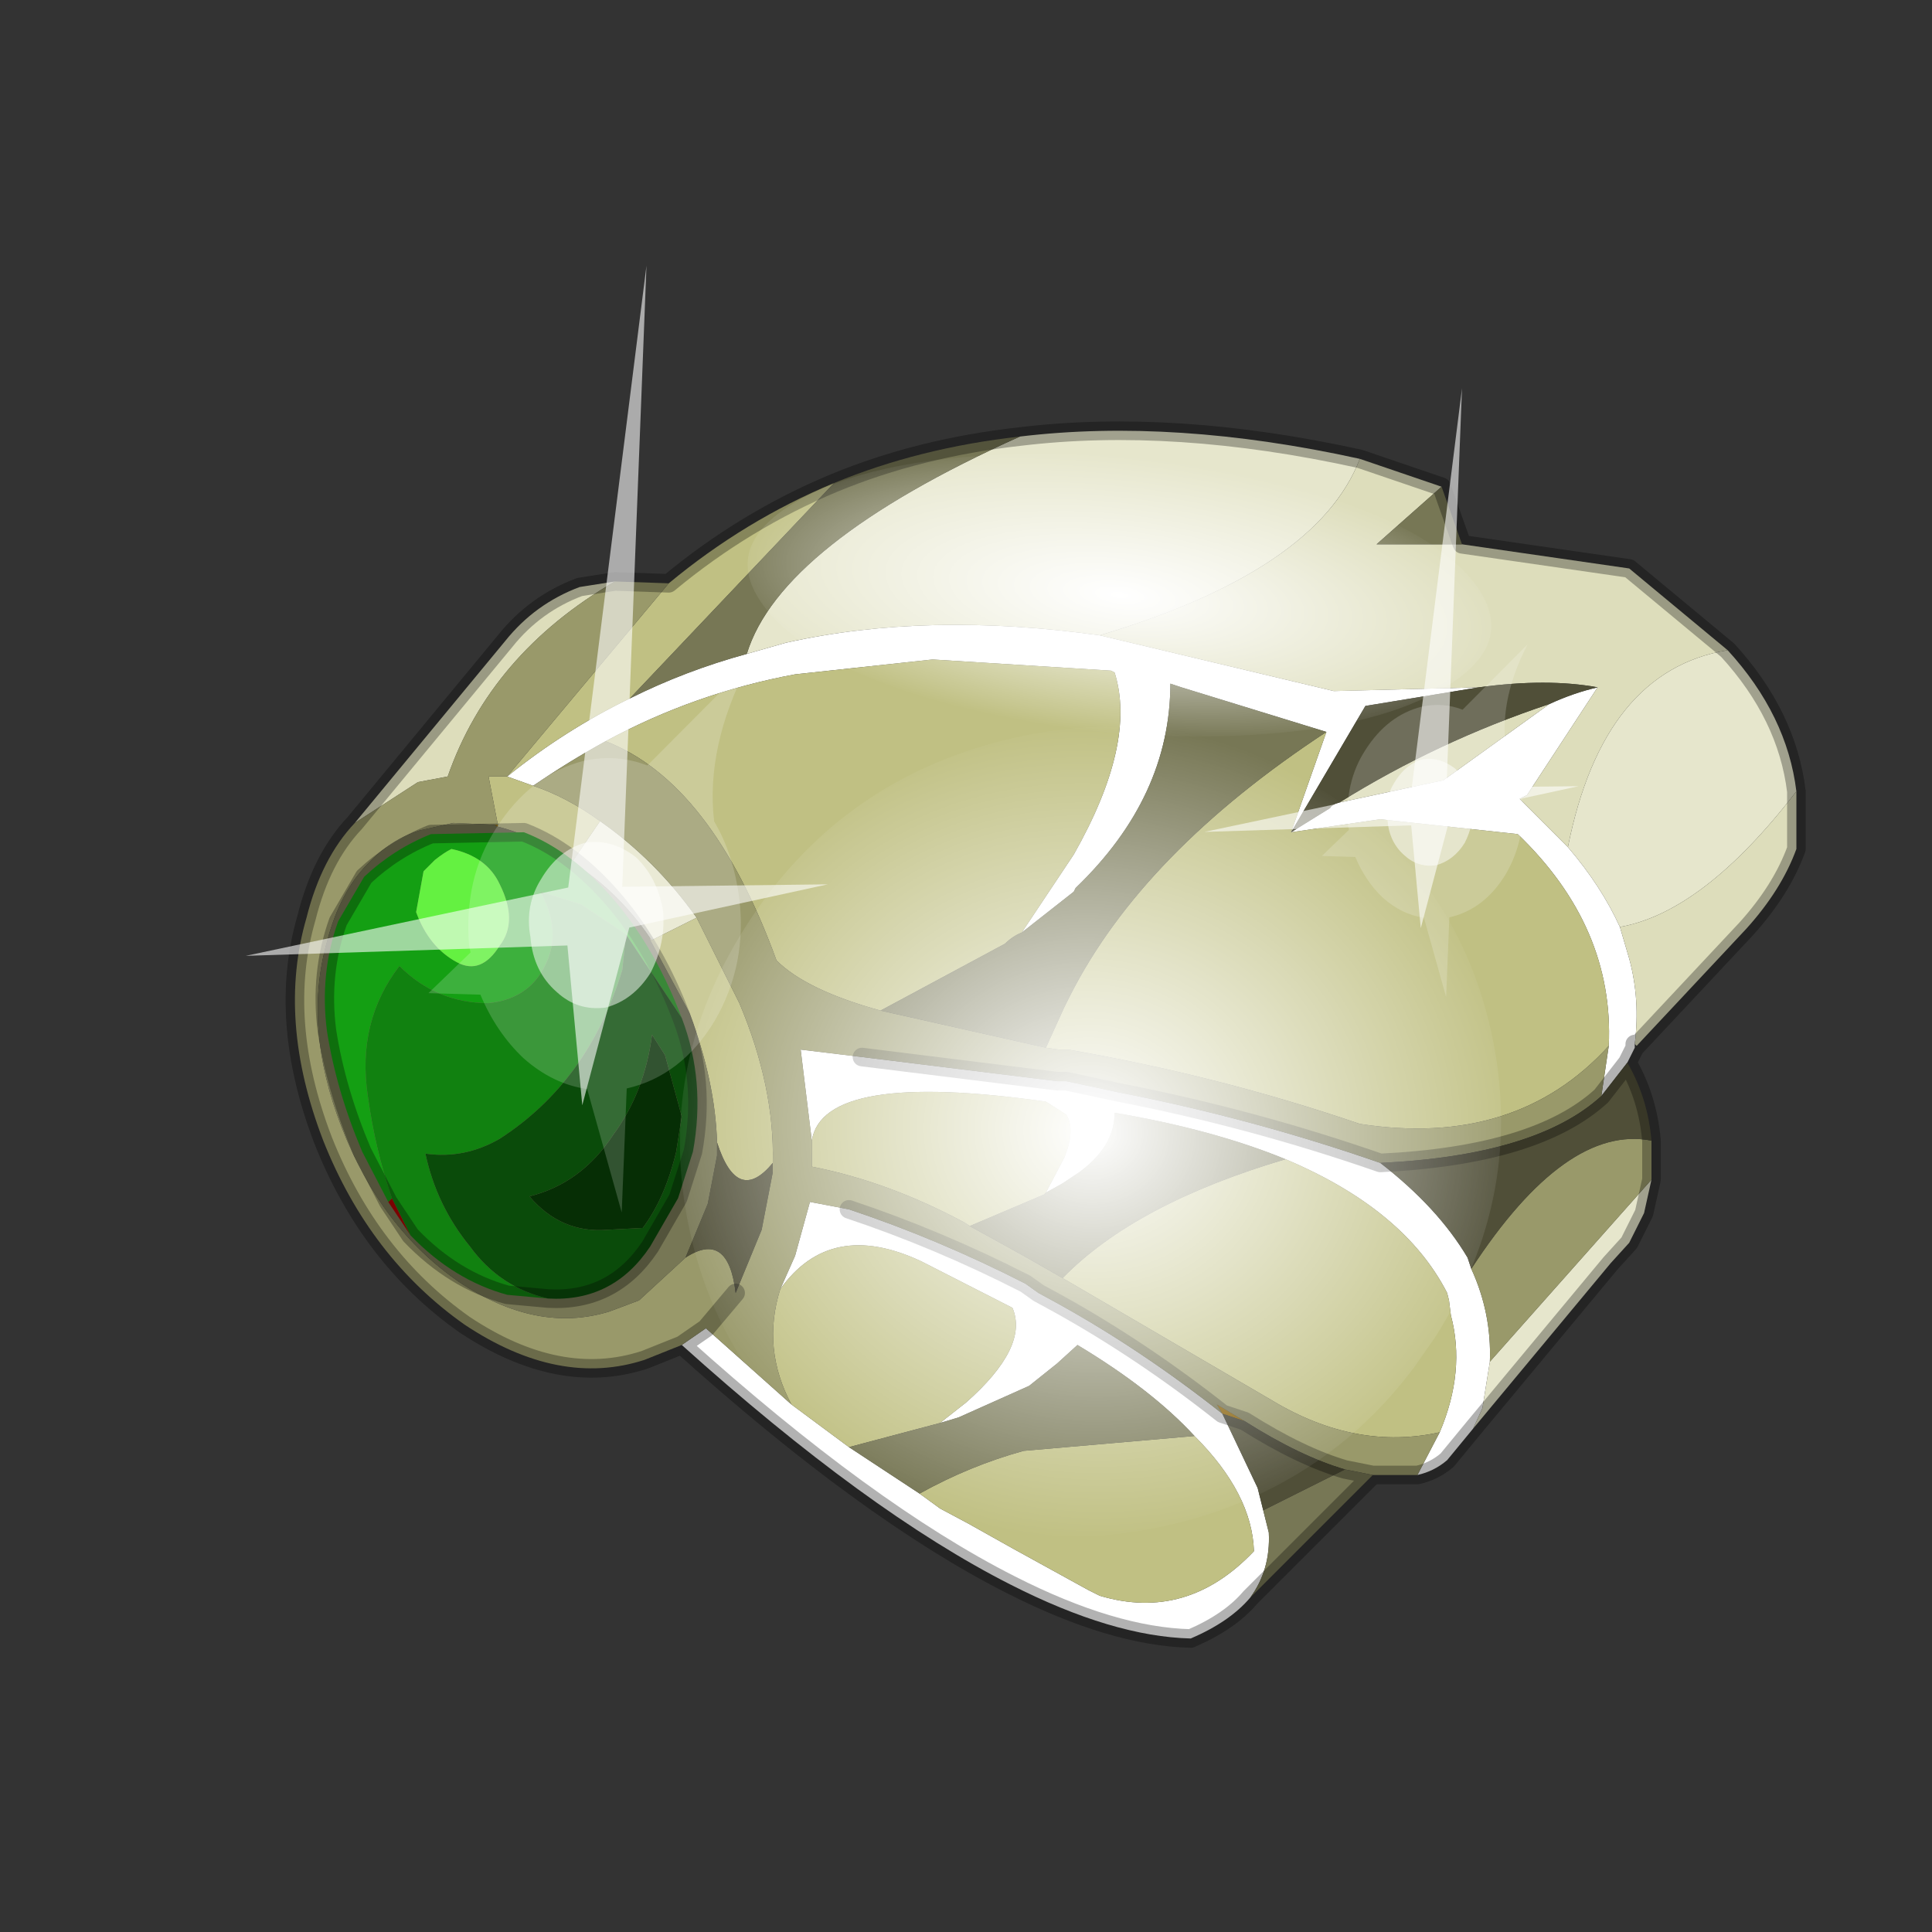 <?xml version="1.0" encoding="UTF-8" standalone="no"?>
<svg xmlns:xlink="http://www.w3.org/1999/xlink" height="520.0px" width="520.0px" xmlns="http://www.w3.org/2000/svg">
  <rect width="100%" height="100%" fill="#333333" stroke="none"/>
  <g transform="matrix(10.0, 0.0, 0.0, 10.0, 0.0, 0.0)">
    <use height="52.0" transform="matrix(1.0, 0.0, 0.0, 1.0, 0.0, 0.0)" width="52.0" xlink:href="#shape0"/>
    <use height="20.95" transform="matrix(-0.557, 0.596, 0.476, 0.673, 17.4, 7.15)" width="24.45" xlink:href="#sprite0"/>
    <use height="136.85" transform="matrix(-0.016, 0.147, -0.16, -0.018, 41.483, 20.791)" width="148.25" xlink:href="#sprite1"/>
    <use height="136.85" transform="matrix(-0.005, 0.05, -0.146, -0.016, 40.49, 13.405)" width="148.25" xlink:href="#sprite1"/>
    <use height="20.95" transform="matrix(-0.358, 0.383, 0.306, 0.433, 39.35, 10.45)" width="24.45" xlink:href="#sprite0"/>
  </g>
  <defs>
    <g id="shape0" transform="matrix(1.0, 0.0, 0.0, 1.0, 0.0, 0.0)">
      <path d="M52.0 0.0 L52.0 52.0 0.0 52.0 0.0 0.0 52.0 0.0" fill="#795fa9" fill-opacity="0.0" fill-rule="evenodd" stroke="none"/>
      <path d="M17.55 25.3 L17.5 25.3 17.5 25.25 17.55 25.3" fill="#feeba3" fill-rule="evenodd" stroke="none"/>
      <path d="M32.9 38.05 L32.75 37.8 33.5 38.25 32.9 38.05 M13.3 22.2 L13.4 22.2 13.4 22.25 13.3 22.2" fill="#ba8201" fill-rule="evenodd" stroke="none"/>
      <path d="M44.0 28.2 L43.8 28.6 43.1 29.5 43.3 28.15 Q43.45 24.95 40.85 22.45 L37.15 22.05 34.75 22.4 35.7 19.7 31.8 18.5 31.5 18.4 Q31.5 21.45 28.95 23.9 L28.9 24.0 27.5 25.1 28.9 23.0 Q30.6 20.0 30.0 18.1 L29.9 18.05 25.1 17.75 21.4 18.15 Q18.7 18.65 16.3 19.95 15.3 20.5 14.35 21.15 L13.65 20.9 Q15.2 19.65 16.95 18.8 18.45 18.05 20.1 17.6 L21.15 17.3 Q24.95 16.45 29.6 17.1 L35.9 18.6 39.8 18.5 36.75 19.0 34.75 22.4 35.8 21.75 Q35.85 21.65 36.05 21.6 L38.85 21.0 41.7 18.95 Q42.35 18.65 43.0 18.5 L41.1 21.4 40.9 21.5 42.2 22.8 Q43.1 23.85 43.6 24.95 L43.85 25.8 Q44.15 26.9 44.0 28.1 L44.0 28.2 M39.65 38.45 L38.95 39.3 Q38.6 39.6 38.15 39.7 L38.75 38.55 Q39.45 36.9 39.05 35.4 L39.0 35.0 38.95 34.8 Q37.8 32.55 34.6 31.2 32.65 30.4 30.0 29.95 30.0 30.85 29.05 31.55 L28.6 31.85 28.15 32.1 28.65 31.15 Q28.95 30.4 28.7 30.0 L28.15 29.65 Q22.15 28.8 21.85 30.7 L21.55 28.25 23.2 28.45 28.45 29.1 28.7 29.1 30.1 29.4 Q33.7 30.1 37.15 31.3 38.7 32.5 39.5 33.85 L39.6 34.15 Q40.15 35.35 40.1 36.65 L39.9 37.9 39.65 38.45 M33.65 43.0 Q33.1 43.65 32.05 44.1 29.95 44.05 27.2 42.65 23.35 40.7 18.35 36.2 L19.0 35.75 21.3 37.8 22.85 38.95 24.75 40.2 25.3 40.6 26.05 41.0 27.3 41.7 29.3 42.8 29.6 42.95 Q31.95 43.65 33.75 41.75 33.7 40.2 32.15 38.65 31.0 37.4 29.0 36.2 L28.45 36.7 27.7 37.3 25.8 38.15 25.3 38.3 26.0 37.75 Q27.7 36.25 27.25 35.2 L24.8 33.95 Q22.35 32.8 21.0 34.7 L21.4 33.8 21.8 32.35 22.85 32.55 Q25.25 33.35 27.6 34.55 L27.95 34.8 28.5 35.1 Q30.75 36.35 32.9 38.05 L33.85 40.05 34.0 40.65 34.15 41.25 Q34.2 42.25 33.65 43.0" fill="#ffffff" fill-rule="evenodd" stroke="none"/>
      <path d="M46.5 17.5 Q48.1 19.25 48.35 21.3 45.85 24.55 43.6 24.95 43.1 23.85 42.2 22.8 43.15 18.05 46.5 17.5 M44.45 31.75 L44.25 32.65 43.85 33.45 43.35 34.0 39.65 38.45 39.9 37.9 40.1 36.65 44.45 31.75 M27.45 11.75 Q31.6 11.25 36.6 12.35 35.45 15.35 29.6 17.1 24.95 16.45 21.15 17.3 L20.1 17.6 Q21.0 14.65 27.45 11.75 M17.55 25.3 L17.5 25.25 Q16.65 24.0 15.4 23.2 L16.15 22.1 Q17.65 23.15 18.75 24.7 L17.55 25.3" fill="#e6e6cc" fill-rule="evenodd" stroke="none"/>
      <path d="M39.35 14.65 L43.85 15.3 46.5 17.5 Q43.15 18.05 42.2 22.8 L40.9 21.5 41.1 21.4 43.0 18.5 Q41.65 18.25 39.8 18.5 L35.9 18.6 29.6 17.1 Q35.45 15.35 36.6 12.35 L38.8 13.1 37.05 14.65 39.35 14.65 M48.35 21.3 L48.35 22.85 Q47.95 23.95 47.0 25.0 L44.05 28.15 44.0 28.1 Q44.15 26.9 43.85 25.8 L43.6 24.95 Q45.85 24.55 48.35 21.3 M9.55 22.15 L13.6 17.25 Q14.4 16.25 15.6 15.8 L16.55 15.65 Q13.2 17.6 12.05 20.9 L11.25 21.05 9.55 22.15 M36.05 21.6 Q38.7 19.95 41.7 18.95 L38.85 21.0 36.05 21.6" fill="#ddddbb" fill-rule="evenodd" stroke="none"/>
      <path d="M18.0 15.7 Q20.05 14.0 22.45 13.0 L16.95 18.8 Q15.2 19.65 13.65 20.9 L14.35 21.15 Q15.25 21.45 16.15 22.1 L15.4 23.2 Q14.4 22.5 13.4 22.25 L13.4 22.2 13.15 20.9 13.65 20.9 18.0 15.7 M35.7 19.7 L34.75 22.4 37.15 22.05 40.85 22.45 Q43.45 24.95 43.3 28.15 40.8 30.9 36.6 30.25 32.8 28.95 28.75 28.25 L28.5 28.25 28.15 28.2 28.65 27.1 28.8 26.8 Q30.75 22.95 35.7 19.7 M16.3 19.95 Q18.7 18.65 21.4 18.15 L25.1 17.75 29.9 18.05 30.0 18.1 Q30.6 20.0 28.9 23.0 L27.5 25.1 Q27.25 25.2 27.05 25.4 L23.7 27.2 Q21.7 26.65 20.9 25.85 19.15 21.05 16.3 19.95 M21.85 30.7 Q22.15 28.8 28.15 29.65 L28.7 30.0 Q28.95 30.4 28.65 31.15 L28.15 32.1 28.1 32.15 26.1 33.0 25.95 32.9 Q23.9 31.8 21.85 31.4 L21.85 31.05 21.85 30.7 M34.6 31.2 Q37.8 32.55 38.95 34.8 L39.0 35.0 39.05 35.4 Q39.45 36.9 38.75 38.55 36.5 39.05 34.25 37.7 L28.6 34.4 Q30.55 32.4 34.6 31.2 M21.0 34.7 Q22.35 32.8 24.8 33.95 L27.25 35.2 Q27.7 36.25 26.0 37.75 L25.3 38.3 22.85 38.95 21.3 37.8 Q20.5 36.3 21.0 34.7 M32.15 38.65 Q33.7 40.2 33.75 41.75 31.95 43.65 29.6 42.95 L29.3 42.8 27.3 41.7 26.05 41.0 25.3 40.6 24.75 40.2 Q26.1 39.45 27.55 39.05 L32.15 38.65 M17.5 25.3 L17.55 25.3 18.75 24.7 19.9 27.0 Q20.85 29.25 20.8 31.3 19.85 32.45 19.3 30.75 19.25 29.1 18.55 27.25 L17.5 25.3" fill="#c0c083" fill-rule="evenodd" stroke="none"/>
      <path d="M44.45 30.7 L44.45 31.75 40.1 36.65 Q40.15 35.35 39.6 34.15 42.15 30.25 44.45 30.7 M38.15 39.7 L36.95 39.7 36.2 39.55 Q35.0 39.2 33.5 38.25 L32.75 37.8 32.9 38.05 Q30.75 36.35 28.5 35.1 L27.95 34.8 27.6 34.55 Q25.25 33.35 22.85 32.55 L21.8 32.35 21.4 33.8 21.0 34.7 Q20.5 36.3 21.3 37.8 L19.0 35.75 18.35 36.2 17.35 36.6 Q15.05 37.35 12.5 35.65 9.95 33.85 8.7 30.7 7.45 27.45 8.25 24.7 8.65 23.1 9.55 22.15 L11.25 21.05 12.05 20.9 Q13.2 17.6 16.55 15.65 L18.0 15.7 13.65 20.9 13.15 20.9 13.4 22.2 13.3 22.2 12.2 22.15 11.3 22.35 Q10.5 22.6 9.9 23.25 9.15 24.0 8.8 25.35 8.15 27.65 9.2 30.35 10.25 33.05 12.35 34.5 14.45 35.9 16.4 35.3 L17.2 35.0 18.45 33.85 Q19.6 33.1 19.8 34.8 L20.5 33.1 20.8 31.55 20.8 31.3 Q20.85 29.25 19.9 27.0 L18.75 24.7 Q17.65 23.15 16.15 22.1 15.25 21.45 14.35 21.15 15.3 20.5 16.3 19.95 19.15 21.05 20.9 25.85 21.7 26.65 23.7 27.2 L28.15 28.2 28.5 28.25 28.75 28.25 Q32.8 28.95 36.6 30.25 40.8 30.9 43.3 28.15 L43.1 29.5 Q41.35 31.1 37.15 31.3 33.7 30.1 30.1 29.4 L28.7 29.1 28.45 29.1 23.2 28.45 21.55 28.25 21.85 30.7 21.85 31.05 21.85 31.4 Q23.9 31.8 25.95 32.9 L26.1 33.0 27.55 33.8 28.6 34.4 34.25 37.7 Q36.5 39.05 38.75 38.55 L38.15 39.7 M19.0 35.75 L19.8 34.8 19.0 35.75" fill="#99996a" fill-rule="evenodd" stroke="none"/>
      <path d="M36.95 39.7 L33.65 43.0 Q34.2 42.25 34.15 41.25 L34.0 40.65 36.2 39.55 36.95 39.7 M22.45 13.0 Q24.75 12.05 27.45 11.75 21.0 14.65 20.1 17.6 18.45 18.05 16.95 18.8 L22.45 13.0 M38.8 13.1 L39.35 14.65 37.05 14.65 38.8 13.1 M27.5 25.1 L28.9 24.0 28.95 23.9 Q31.5 21.45 31.5 18.4 L31.8 18.5 35.7 19.7 Q30.75 22.95 28.8 26.8 L28.65 27.1 28.15 28.2 23.7 27.2 27.05 25.4 Q27.25 25.2 27.5 25.1 M28.15 32.1 L28.6 31.85 29.05 31.55 Q30.0 30.85 30.0 29.95 32.65 30.4 34.6 31.2 30.55 32.4 28.6 34.4 L27.55 33.8 26.1 33.0 28.1 32.15 28.15 32.1 M25.3 38.3 L25.8 38.15 27.7 37.3 28.45 36.7 29.0 36.2 Q31.0 37.4 32.15 38.65 L27.55 39.05 Q26.1 39.45 24.75 40.2 L22.85 38.95 25.3 38.3 M18.45 33.85 L17.2 35.0 16.4 35.3 Q14.45 35.9 12.35 34.5 10.25 33.05 9.2 30.35 8.15 27.65 8.8 25.35 9.15 24.0 9.9 23.25 10.5 22.6 11.3 22.35 L12.2 22.15 13.3 22.2 13.4 22.25 Q14.4 22.5 15.4 23.2 16.65 24.0 17.5 25.25 L17.5 25.3 18.55 27.25 Q19.25 29.1 19.3 30.75 L19.3 31.1 19.05 32.4 18.45 33.85" fill="#777755" fill-rule="evenodd" stroke="none"/>
      <path d="M43.8 28.6 Q44.35 29.55 44.45 30.7 42.15 30.25 39.6 34.15 L39.5 33.85 Q38.7 32.5 37.15 31.3 41.35 31.1 43.1 29.5 L43.8 28.6 M39.8 18.5 Q41.65 18.25 43.0 18.5 42.35 18.65 41.7 18.95 38.7 19.95 36.05 21.6 35.85 21.65 35.8 21.75 L34.75 22.4 36.75 19.0 39.8 18.5 M32.9 38.05 L33.5 38.25 Q35.0 39.2 36.2 39.55 L34.0 40.65 33.85 40.05 32.9 38.05 M19.3 30.75 Q19.85 32.45 20.8 31.3 L20.8 31.55 20.5 33.1 19.8 34.8 Q19.6 33.1 18.45 33.85 L19.05 32.4 19.3 31.1 19.3 30.75" fill="#504f38" fill-rule="evenodd" stroke="none"/>
      <path d="M39.35 14.65 L43.85 15.3 46.5 17.5 Q48.1 19.25 48.35 21.3 L48.35 22.85 Q47.95 23.95 47.0 25.0 L44.05 28.15 44.0 28.2 43.8 28.6 Q44.35 29.55 44.45 30.7 L44.45 31.75 44.25 32.65 43.85 33.45 43.35 34.0 39.65 38.45 38.95 39.3 Q38.6 39.6 38.15 39.7 L36.95 39.7 33.65 43.0 Q33.1 43.65 32.05 44.1 29.95 44.05 27.2 42.65 23.35 40.7 18.35 36.2 L17.35 36.6 Q15.05 37.35 12.5 35.65 9.95 33.85 8.7 30.7 7.45 27.45 8.25 24.7 8.65 23.1 9.55 22.15 L13.6 17.25 Q14.4 16.25 15.6 15.8 L16.55 15.65 18.0 15.7 Q20.05 14.0 22.45 13.0 24.75 12.05 27.45 11.75 31.6 11.25 36.6 12.35 L38.8 13.1 39.35 14.65 M43.1 29.5 L43.8 28.6 M37.15 31.3 Q33.7 30.1 30.1 29.4 L28.7 29.1 28.45 29.1 23.2 28.45 M44.0 28.1 L44.0 28.2 M43.1 29.5 Q41.35 31.1 37.15 31.3 M32.9 38.05 L33.5 38.25 Q35.0 39.2 36.2 39.55 L36.95 39.7 M32.9 38.05 Q30.75 36.35 28.5 35.1 L27.95 34.8 27.6 34.55 Q25.25 33.35 22.85 32.55 M19.0 35.75 L18.35 36.2 M19.8 34.8 L19.0 35.75" fill="none" stroke="#000000" stroke-linecap="round" stroke-linejoin="round" stroke-opacity="0.302" stroke-width="0.5"/>
      <path d="M10.45 32.35 L10.55 32.25 11.05 33.25 10.45 32.35" fill="#af0303" fill-rule="evenodd" stroke="none"/>
      <path d="M10.45 32.35 L9.75 31.0 Q9.05 29.35 8.8 27.75 8.6 26.2 9.1 24.8 L9.8 23.6 Q10.6 22.85 11.6 22.45 L14.1 22.4 Q15.4 22.9 16.55 24.25 17.65 25.55 18.35 27.4 L16.85 25.15 15.65 24.35 14.55 24.0 Q15.2 25.2 14.55 26.2 14.1 26.9 13.15 27.0 11.75 27.0 10.75 26.0 9.6 27.5 9.9 29.5 10.1 30.95 10.55 32.25 L10.45 32.35 M11.4 23.45 L11.2 24.55 Q11.55 25.5 12.3 25.9 12.95 26.25 13.45 25.45 13.95 24.8 13.45 23.8 13.1 23.05 12.15 22.85 11.95 22.95 11.7 23.15 L11.4 23.45" fill="#149f13" fill-rule="evenodd" stroke="none"/>
      <path d="M10.55 32.25 Q10.1 30.95 9.9 29.5 9.6 27.5 10.75 26.0 11.75 27.0 13.15 27.0 14.1 26.9 14.55 26.2 15.2 25.2 14.55 24.0 L15.65 24.35 16.85 25.15 16.75 26.1 Q15.85 29.1 13.45 30.65 12.5 31.2 11.45 31.05 11.75 32.45 12.65 33.55 13.45 34.65 14.75 34.95 L13.65 34.85 Q12.2 34.45 11.05 33.25 L10.55 32.25" fill="#118110" fill-rule="evenodd" stroke="none"/>
      <path d="M16.85 25.15 L18.35 27.4 Q19.0 29.1 18.65 31.0 L18.25 32.25 17.5 33.55 Q16.5 35.05 14.75 34.95 13.45 34.65 12.65 33.55 11.75 32.45 11.45 31.05 12.5 31.2 13.45 30.65 15.85 29.1 16.75 26.1 L16.85 25.15 M17.55 27.85 Q17.35 29.4 16.5 30.55 15.65 31.85 14.25 32.2 15.1 33.2 16.35 33.1 L17.3 33.05 Q17.9 32.25 18.2 31.0 L18.35 30.05 17.9 28.4 17.55 27.85" fill="#0a4b0a" fill-rule="evenodd" stroke="none"/>
      <path d="M17.55 27.85 L17.9 28.4 18.35 30.05 18.2 31.0 Q17.9 32.25 17.3 33.05 L16.35 33.1 Q15.1 33.2 14.25 32.2 15.65 31.85 16.5 30.55 17.35 29.4 17.55 27.85" fill="#062e05" fill-rule="evenodd" stroke="none"/>
      <path d="M11.4 23.45 L11.7 23.15 Q11.95 22.95 12.15 22.85 13.1 23.05 13.45 23.8 13.95 24.8 13.45 25.45 12.95 26.25 12.3 25.9 11.55 25.5 11.2 24.55 L11.4 23.45" fill="#64f141" fill-rule="evenodd" stroke="none"/>
      <path d="M18.35 27.4 Q17.65 25.55 16.55 24.25 15.4 22.9 14.1 22.4 L11.6 22.45 Q10.6 22.85 9.8 23.6 L9.1 24.8 Q8.6 26.2 8.8 27.75 9.05 29.35 9.75 31.0 L10.45 32.35 M18.35 27.4 Q19.0 29.1 18.65 31.0 L18.25 32.25 17.5 33.55 Q16.5 35.05 14.75 34.95 L13.65 34.85 Q12.2 34.45 11.05 33.25 L10.45 32.35" fill="none" stroke="#000000" stroke-linecap="round" stroke-linejoin="round" stroke-opacity="0.302" stroke-width="0.5"/>
    </g>
    <g id="sprite0" transform="matrix(1.0, 0.0, 0.0, 1.0, 0.0, 0.0)">
      <use height="20.95" transform="matrix(1.0, 0.0, 0.0, 1.0, 0.0, 0.0)" width="24.45" xlink:href="#shape1"/>
    </g>
    <g id="shape1" transform="matrix(1.0, 0.0, 0.0, 1.0, 0.0, 0.0)">
      <path d="M14.85 11.4 Q15.8 11.6 16.25 12.45 16.85 13.3 16.6 14.35 16.4 15.3 15.55 15.9 14.65 16.4 13.65 16.2 12.65 15.9 12.1 15.1 11.6 14.2 11.8 13.2 12.1 12.2 12.9 11.65 13.8 11.15 14.85 11.4" fill="#ffffff" fill-opacity="0.588" fill-rule="evenodd" stroke="none"/>
      <path d="M14.85 11.4 Q13.8 11.15 12.9 11.65 12.1 12.2 11.8 13.2 11.6 14.2 12.1 15.1 12.65 15.9 13.65 16.2 14.65 16.4 15.55 15.9 16.4 15.3 16.6 14.35 16.85 13.3 16.25 12.45 15.8 11.6 14.85 11.4 M18.2 11.35 L20.15 11.25 18.75 12.55 Q19.05 13.8 18.8 15.05 18.5 16.35 17.65 17.3 L19.1 20.95 16.55 18.25 Q14.8 19.3 12.8 18.85 10.8 18.35 9.75 16.65 9.05 15.5 8.95 14.3 7.75 12.4 4.95 11.55 L9.7 11.4 Q10.3 10.4 11.35 9.75 13.1 8.75 15.1 9.15 16.95 9.5 18.1 11.15 L18.2 11.35" fill="#ffffff" fill-opacity="0.176" fill-rule="evenodd" stroke="none"/>
      <path d="M15.4 13.55 L18.1 17.55 13.35 14.65 7.05 18.5 12.75 13.55 0.0 0.0 14.25 12.25 24.45 5.95 15.4 13.55" fill="#ffffff" fill-opacity="0.588" fill-rule="evenodd" stroke="none"/>
    </g>
    <g id="sprite1" transform="matrix(1.0, 0.0, 0.0, 1.0, 73.5, 65.0)">
      <use height="136.85" transform="matrix(1.0, 0.0, 0.0, 1.0, -73.5, -65.0)" width="148.25" xlink:href="#shape2"/>
    </g>
    <g id="shape2" transform="matrix(1.0, 0.0, 0.0, 1.0, 73.5, 65.0)">
      <path d="M36.65 -54.65 Q60.05 -42.0 69.75 -17.95 80.55 8.9 68.0 34.1 55.45 59.35 26.8 68.2 -1.8 77.05 -29.7 64.3 -57.6 51.6 -68.45 24.75 -79.3 -2.05 -66.75 -27.25 L-66.7 -27.3 Q-54.1 -52.5 -25.5 -61.4 3.1 -70.2 31.0 -57.5 L36.65 -54.65" fill="url(#gradient0)" fill-rule="evenodd" stroke="none"/>
    </g>
    <radialGradient cx="0" cy="0" gradientTransform="matrix(0.091, 0.0, 0.0, 0.091, 0.6, 3.4)" gradientUnits="userSpaceOnUse" id="gradient0" r="819.2" spreadMethod="pad">
      <stop offset="0.0" stop-color="#ffffff"/>
      <stop offset="1.0" stop-color="#ffffff" stop-opacity="0.0"/>
    </radialGradient>
  </defs>
</svg>
